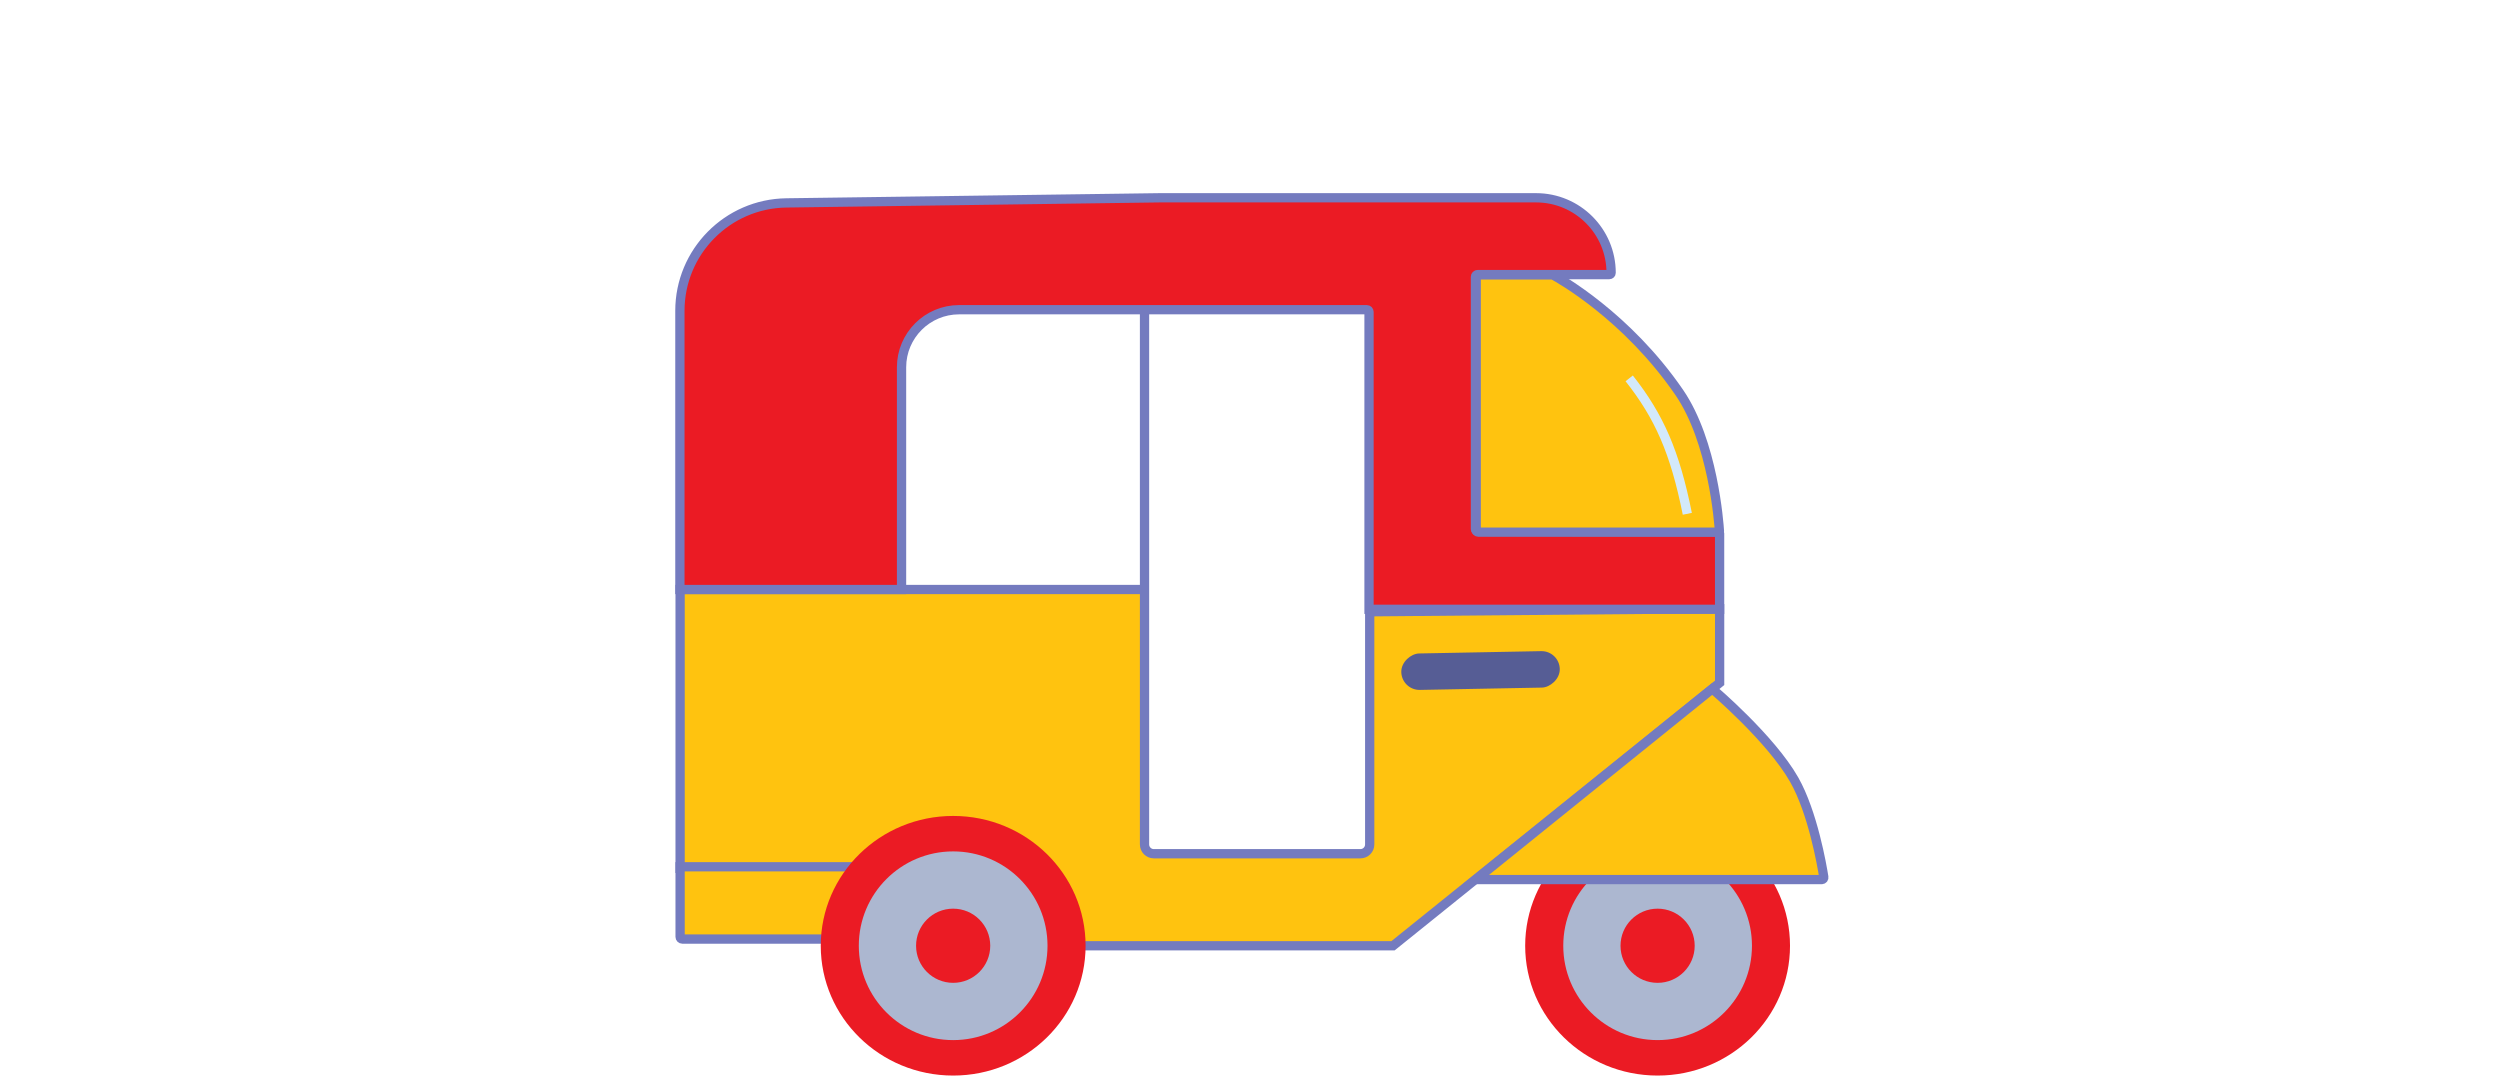 <svg width="245" height="106" viewBox="0 0 245 175" fill="none" xmlns="http://www.w3.org/2000/svg">
    <g id="Group 38">
        <g id="Group 7">
            <g id="Group 6">
                <g id="Vector 7">
                    <path
                        d="M30.296 95.379H105.435V136.627C105.435 137.455 106.106 138.127 106.935 138.127H140.367C141.196 138.127 141.867 137.455 141.867 136.627V98.981L198.483 98.48V110.476L145.64 153.016H93.425L89.248 143.105L77.512 138.127L60.342 140.497H30.296L30.296 95.379Z"
                        fill="#FFC30F" />
                    <path
                        d="M105.435 95.379H30.296L30.296 140.497H60.342L77.512 138.127L89.248 143.105L93.425 153.016H145.64L198.483 110.476V98.48L141.867 98.981V136.627C141.867 137.455 141.196 138.127 140.367 138.127H106.935C106.106 138.127 105.435 137.455 105.435 136.627V95.379ZM105.435 95.379V50.416"
                        stroke="#747BBF" stroke-width="1.5" />
                </g>
                <path id="Vector 8"
                    d="M30.261 95.381H66.123V59.425C66.123 54.28 70.294 50.109 75.439 50.109H105.062H141.408C141.601 50.109 141.757 50.265 141.757 50.458V98.576H198.478V86.298C198.478 86.17 198.374 86.066 198.245 86.065L159.323 85.972C159.131 85.972 158.975 85.815 158.975 85.623V44.777C158.975 44.584 159.131 44.428 159.324 44.428H180.645C180.801 44.428 180.928 44.301 180.928 44.145C180.928 37.437 175.49 32 168.783 32H107.844L47.489 32.829C37.936 32.96 30.261 40.741 30.261 50.295L30.261 95.381Z"
                    fill="#EB1B24" stroke="#747BBF" stroke-width="1.5" />
                <path id="Vector 9"
                    d="M30.296 140.233H63.477L61.909 151.934H30.645C30.452 151.934 30.296 151.777 30.296 151.584V140.233Z"
                    fill="#FFC30F" stroke="#747BBF" stroke-width="1.5" />
                <g id="Group 4">
                    <g id="Group 3">
                        <g id="Vector">
                            <path
                                d="M95.899 153.016C95.899 164.615 86.307 174.018 74.475 174.018C62.643 174.018 53.051 164.615 53.051 153.016C53.051 141.416 62.643 132.013 74.475 132.013C86.307 132.013 95.899 141.416 95.899 153.016Z"
                                fill="#EB1B24" />
                            <path
                                d="M89.739 153.016C89.739 161.446 82.904 168.281 74.473 168.281C66.043 168.281 59.208 161.446 59.208 153.016C59.208 144.585 66.043 137.75 74.473 137.75C82.904 137.75 89.739 144.585 89.739 153.016Z"
                                fill="#ACB7D0" />
                            <path
                                d="M80.474 153.016C80.474 156.33 77.787 159.016 74.473 159.016C71.159 159.016 68.472 156.33 68.472 153.016C68.472 149.701 71.159 147.015 74.473 147.015C77.787 147.015 80.474 149.701 80.474 153.016Z"
                                fill="#EB1B24" />
                        </g>
                    </g>
                </g>
                <g id="Group 5">
                    <path id="Ellipse 10"
                        d="M209.87 153.016C209.87 164.615 200.278 174.018 188.446 174.018C176.614 174.018 167.022 164.615 167.022 153.016C167.022 141.416 176.614 132.013 188.446 132.013C200.278 132.013 209.87 141.416 209.87 153.016Z"
                        fill="#EB1B24" />
                    <g id="Group 3_2">
                        <circle id="Ellipse 9" cx="188.449" cy="153.015" r="15.265"
                            fill="#ACB7D0" />
                        <circle id="Ellipse 8" cx="188.447" cy="153.016" r="6.001"
                            fill="#EB1B24" />
                    </g>
                </g>
                <path id="Vector 11"
                    d="M197.296 111.45L159.042 142.308H187.22H214.995C215.208 142.308 215.371 142.125 215.338 141.915C215.034 139.993 213.557 131.462 210.553 126.159C206.763 119.469 197.296 111.45 197.296 111.45Z"
                    fill="#FFC30F" stroke="#747BBF" stroke-width="1.5" />
                <path id="Vector 10"
                    d="M159.1 85.751V44.825C159.1 44.632 159.257 44.476 159.449 44.476H171.405C171.462 44.476 171.509 44.485 171.559 44.512C172.521 45.034 183.475 51.148 191.943 63.483C197.42 71.462 198.372 84.629 198.456 85.986C198.46 86.053 198.407 86.1 198.34 86.1H159.449C159.257 86.1 159.1 85.944 159.1 85.751Z"
                    fill="#FFC30F" stroke="#747BBF" stroke-width="1.5" />
                <rect id="Rectangle 15" x="172.563" y="105.294" width="5.898" height="25.645"
                    rx="2.949" transform="rotate(88.91 172.563 105.294)" fill="#565D95" />
                <path id="Vector 22"
                    d="M183.85 61.215C188.686 67.349 191.248 73.103 193.254 83.13"
                    stroke="#D3E9FA" stroke-width="1.5" />
            </g>
        </g>
    </g>
</svg>
